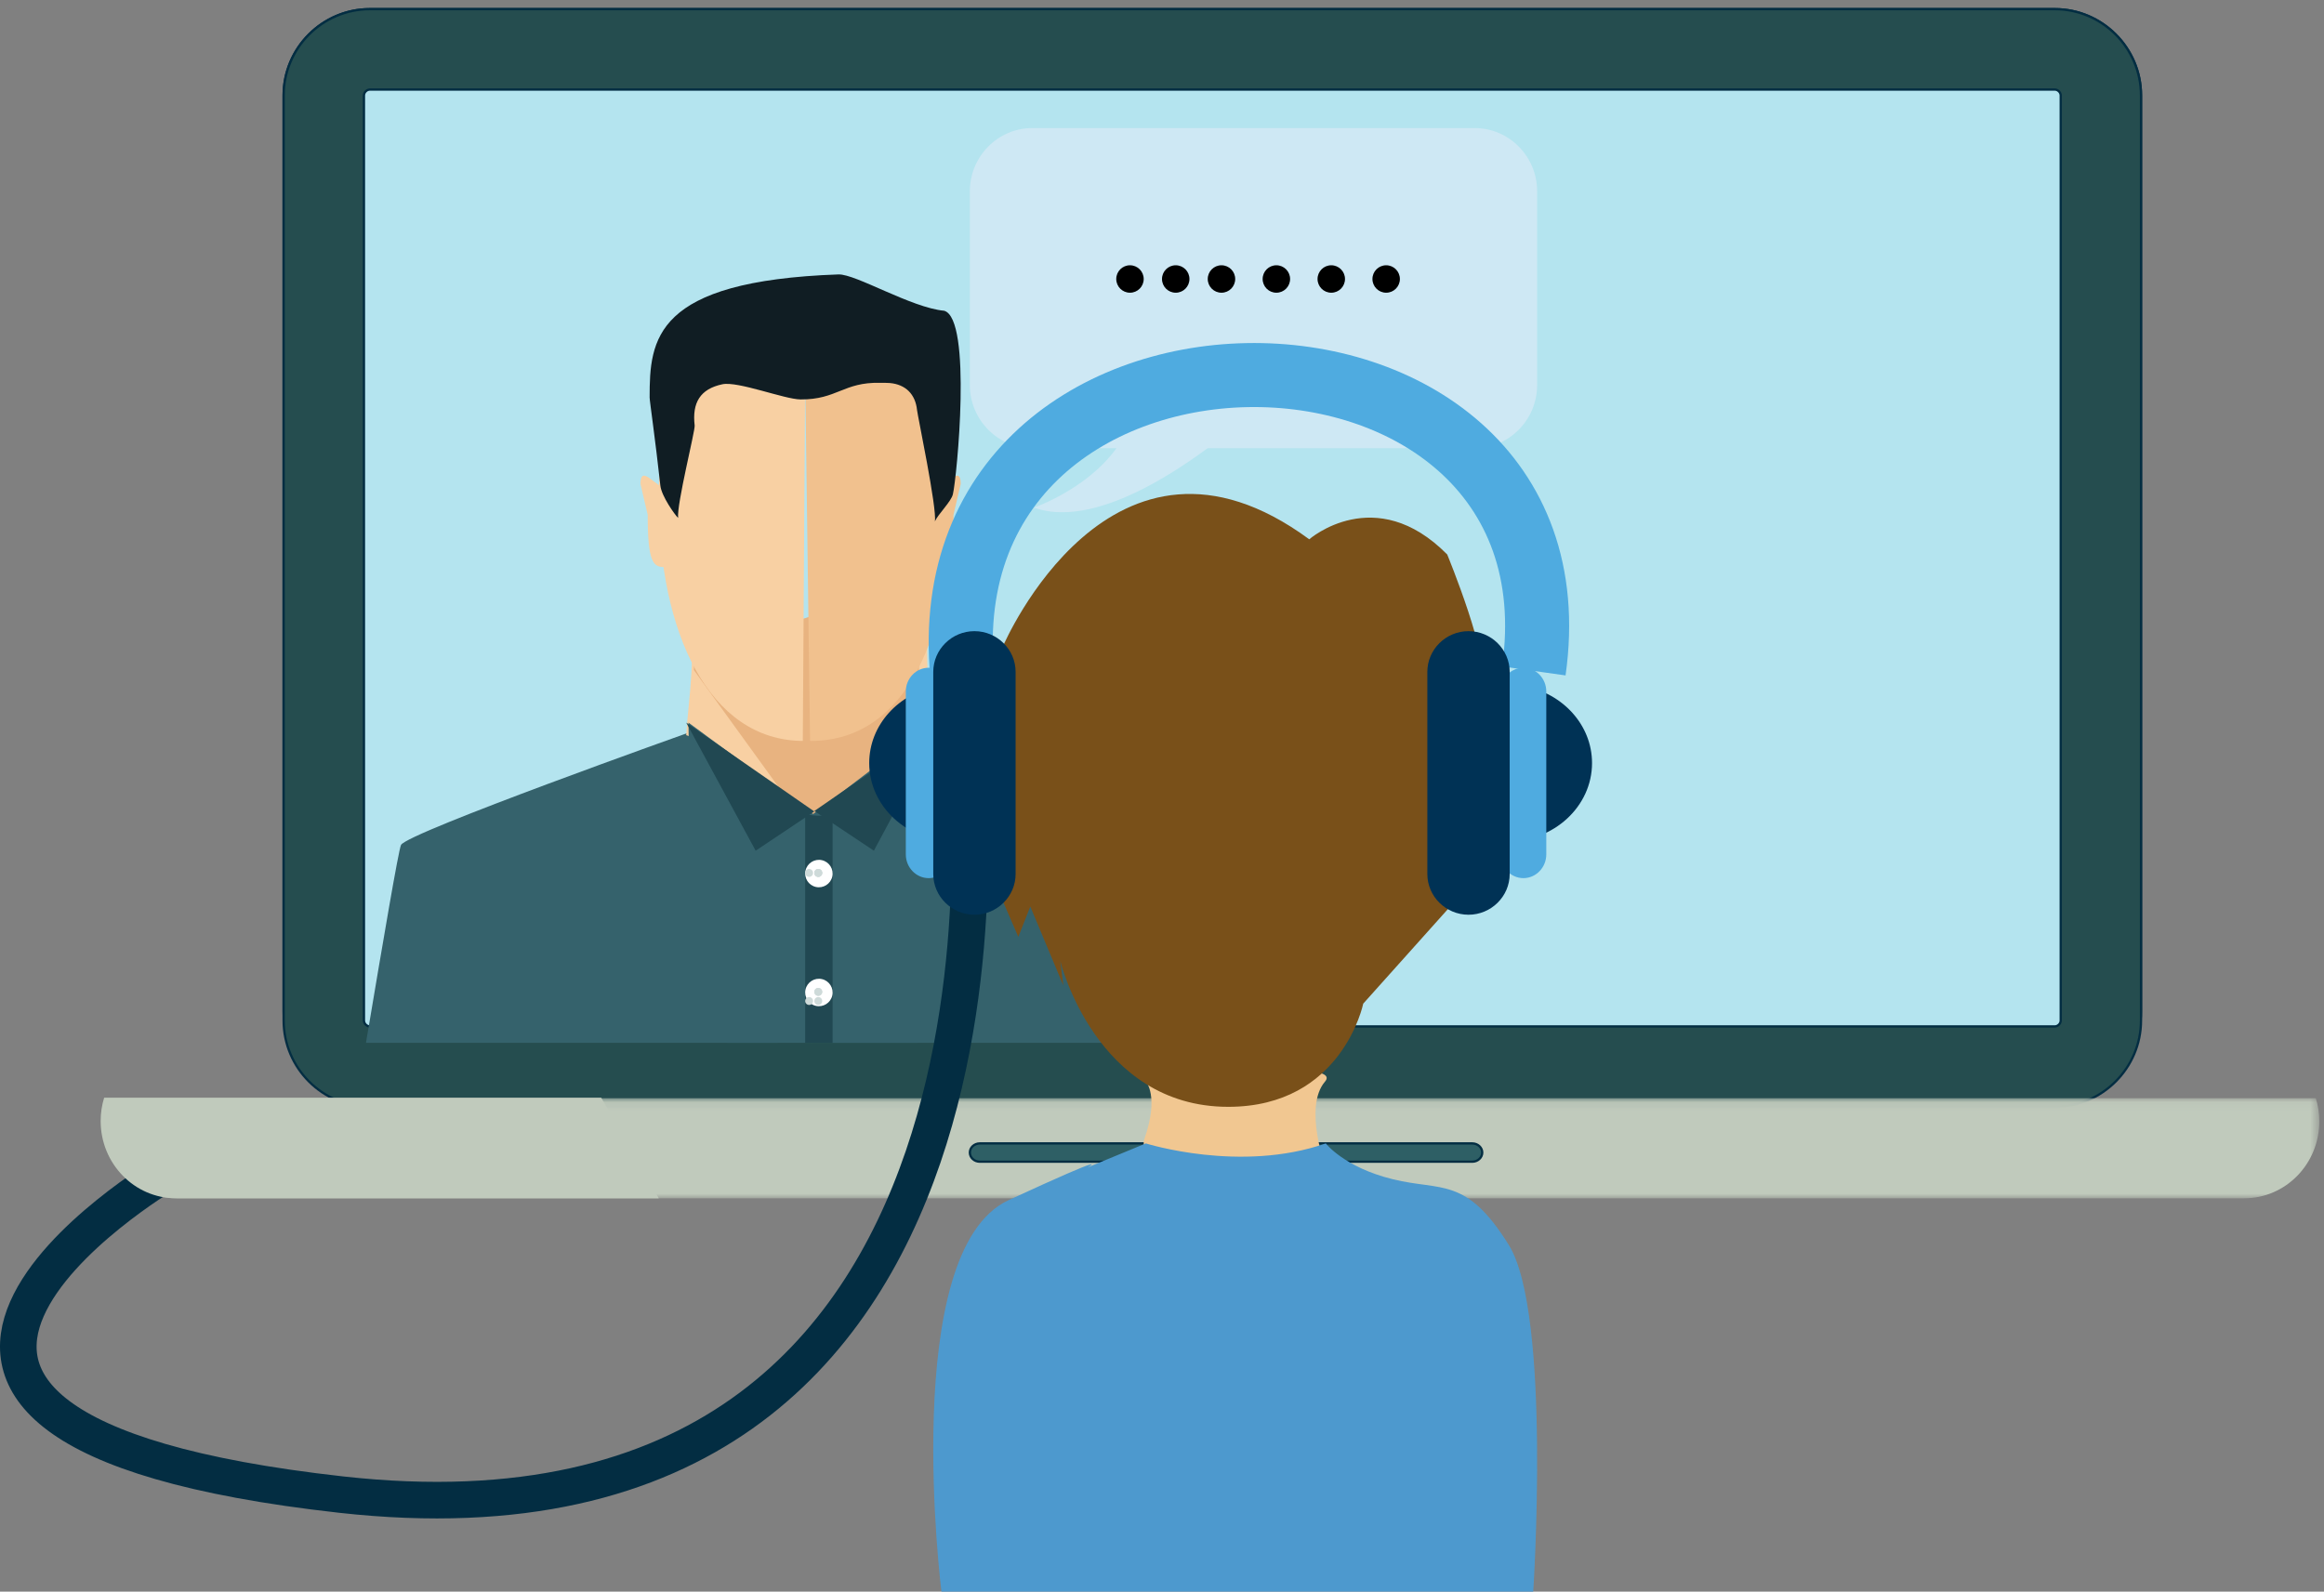 <?xml version="1.0" encoding="UTF-8"?>
<svg width="254px" height="174px" viewBox="0 0 254 174" version="1.1" xmlns="http://www.w3.org/2000/svg" xmlns:xlink="http://www.w3.org/1999/xlink">
    <rect x="0" y="0" width="254" height="174" fill="#808080" stroke="none"/>
    <!-- Generator: Sketch 46.2 (44496) - http://www.bohemiancoding.com/sketch -->
    <title>Page 1</title>
    <desc>Created with Sketch.</desc>
    <defs>
        <polygon id="path-1" points="242.486 11 242.486 0.055 0.145 0.055 0.145 11"></polygon>
    </defs>
    <g id="Page-1" stroke="none" stroke-width="1" fill="none" fill-rule="evenodd">
        <g id="Home-Page" transform="translate(-1010, -2018)">
            <g id="Page-1" transform="translate(1012, 2019)">
                <path d="M38.422,0 L222.577,0 C227.76,0 232,4.238 232,9.417 L232,109.581 C232,114.761 227.76,119 222.577,119 L38.422,119 C33.24,119 29,114.761 29,109.581 L29,9.417 C29,4.238 33.24,0 38.422,0" id="Fill-1" fill="#B4E4EF"></path>
                <path d="M38.422,0 L222.577,0 C227.76,0 232,4.238 232,9.417 L232,109.581 C232,114.761 227.76,119 222.577,119 L38.422,119 C33.24,119 29,114.761 29,109.581 L29,9.417 C29,4.238 33.24,0 38.422,0 Z" id="Stroke-3" stroke="#032D42" stroke-width="0.25"></path>
                <path d="M223.226,110.562 C223.226,110.901 222.916,111.21 222.58,111.21 L38.421,111.21 C38.086,111.21 37.777,110.901 37.777,110.562 L37.777,9.437 C37.777,9.1 38.086,8.791 38.421,8.791 L222.58,8.791 C222.916,8.791 223.226,9.1 223.226,9.437 L223.226,110.562 Z M222.58,0 L38.421,0 C33.24,0 29,4.247 29,9.437 L29,110.562 C29,115.753 33.24,120 38.421,120 L222.58,120 C227.761,120 232,115.753 232,110.562 L232,9.437 C232,4.247 227.761,0 222.58,0 L222.58,0 Z" id="Fill-5" fill="#254D4F"></path>
                <path d="M223.226,110.562 C223.226,110.901 222.916,111.21 222.58,111.21 L38.421,111.21 C38.086,111.21 37.777,110.901 37.777,110.562 L37.777,9.437 C37.777,9.1 38.086,8.791 38.421,8.791 L222.58,8.791 C222.916,8.791 223.226,9.1 223.226,9.437 L223.226,110.562 Z M222.58,0 L38.421,0 C33.24,0 29,4.247 29,9.437 L29,110.562 C29,115.753 33.24,120 38.421,120 L222.58,120 C227.761,120 232,115.753 232,110.562 L232,9.437 C232,4.247 227.761,0 222.58,0 Z" id="Stroke-7" stroke="#032D42" stroke-width="0.25"></path>
                <path d="M134,113 C132.004,101.355 130.238,91.141 129.961,90.568 C129.318,89.243 100.013,79 100.013,79 C98.385,81.187 95.075,88.055 94.479,88.666 C93.882,89.274 90.947,90.994 90.947,90.994 C90.947,90.994 90.685,90.902 90.273,90.745 L89,113 L134,113 Z" id="Fill-9" fill="#35626C"></path>
                <path d="M83,113 L81.16,91.551 C80.752,91.707 80.492,91.799 80.492,91.799 C80.492,91.799 77.134,90.208 76.541,89.598 C75.948,88.985 73.388,79.978 73.519,79 C73.519,79 42.465,90.04 41.828,91.372 C41.557,91.939 39.892,101.723 38,113 L83,113 Z" id="Fill-11" fill="#35626C"></path>
                <path d="M99.982,80.803 C99.345,75.949 99.076,68.467 99.661,62.902 C100.018,59.519 87.966,66.74 85.696,66.74 C83.135,66.74 72.386,60.935 73.099,64.436 C74.258,70.117 73.221,75.495 73,79.369 C75.325,79.922 76.548,87.689 75.685,88.62 C76.34,90.25 77.002,91.675 77.522,92.394 C80.217,96.119 82.494,94.757 85.696,94.757 C88.821,94.757 92.17,93.872 95.383,90.299 C97.436,88.009 100.251,82.832 99.982,80.803" id="Fill-13" fill="#F8D0A3"></path>
                <path d="M73,58.517 C73,59.888 71.959,61 70.676,61 C69.391,61 68.791,60.531 68.791,55.285 L68,51.913 C68,49.571 69.785,52.476 71.07,52.476 L71.773,52.476 C73.054,52.476 73,52.554 73,53.926 L73,58.517 Z" id="Fill-15" fill="#F8D0A3"></path>
                <path d="M98,58.517 C98,59.888 99.04,61 100.325,61 C101.61,61 102.209,60.531 102.209,55.285 L103,51.913 C103,49.571 101.214,52.476 99.93,52.476 L99.229,52.476 C97.944,52.476 98,52.554 98,53.926 L98,58.517 Z" id="Fill-17" fill="#F1C18E"></path>
                <path d="M98.983,79.331 C98.336,73.904 98.171,68.456 98.737,62.901 C99.082,59.523 87.419,66.732 85.223,66.732 C82.745,66.732 72.343,60.937 73.033,64.432 C73.507,66.832 73.948,69.797 73.838,72.254 L91.744,97 C95.176,96.558 90.762,97.096 92.062,95.603 C94.05,93.319 99.339,82.321 98.983,79.331" id="Fill-19" fill="#E8B380"></path>
                <path d="M98.257,113 L99.488,105.223 L100,86.377 C99.602,87.847 99.984,78 99.984,78 C99.65,78.235 86.347,88.419 86,88.646 C86.206,88.792 86.414,99.887 86.61,113 L98.257,113 Z" id="Fill-21" fill="#35626C"></path>
                <path d="M77.455,113 L86.808,113 C86.765,99.563 86.796,88.224 87,88.086 C86.635,87.862 73.592,78.234 73.246,78 C73.246,78 73.413,87.941 73,86.478 L76.105,99.905 L77.455,113 Z" id="Fill-23" fill="#35626C"></path>
                <path d="M89,113 L89,88 C89,88 88.321,88.176 87.502,88.176 C86.84,88.176 86,88 86,88 L86,113 L89,113 Z" id="Fill-25" fill="#214852"></path>
                <path d="M87.169,95.963 C87.978,96.146 88.781,95.636 88.963,94.831 C89.145,94.023 88.639,93.22 87.832,93.037 C87.021,92.855 86.221,93.362 86.037,94.17 C85.854,94.976 86.362,95.782 87.169,95.963" id="Fill-27" fill="#FFFFFF"></path>
                <path d="M87.336,94.855 C87.571,94.906 87.805,94.76 87.854,94.527 C87.908,94.295 87.763,94.062 87.527,94.011 C87.294,93.959 87.062,94.102 87.011,94.336 C86.956,94.569 87.104,94.8 87.336,94.855" id="Fill-29" fill="#CEDAD9"></path>
                <path d="M86.338,94.852 C86.571,94.905 86.802,94.758 86.854,94.528 C86.907,94.291 86.758,94.062 86.53,94.012 C86.296,93.955 86.064,94.099 86.012,94.334 C85.955,94.567 86.105,94.8 86.338,94.852" id="Fill-31" fill="#CEDAD9"></path>
                <path d="M87.337,94.857 C87.568,94.907 87.802,94.762 87.855,94.528 C87.908,94.291 87.76,94.064 87.528,94.01 C87.295,93.958 87.065,94.106 87.011,94.336 C86.958,94.568 87.104,94.801 87.337,94.857" id="Fill-33" fill="#CEDAD9"></path>
                <path d="M87.337,94.852 C87.57,94.907 87.801,94.76 87.852,94.526 C87.905,94.292 87.761,94.064 87.529,94.01 C87.293,93.958 87.062,94.105 87.011,94.335 C86.956,94.569 87.104,94.801 87.337,94.852" id="Fill-35" fill="#CEDAD9"></path>
                <path d="M87.169,108.963 C87.978,109.145 88.781,108.639 88.963,107.831 C89.145,107.024 88.639,106.22 87.832,106.037 C87.021,105.855 86.221,106.363 86.037,107.171 C85.854,107.979 86.362,108.781 87.169,108.963" id="Fill-37" fill="#FFFFFF"></path>
                <path d="M87.336,107.855 C87.571,107.906 87.805,107.762 87.854,107.527 C87.908,107.297 87.763,107.066 87.527,107.01 C87.294,106.959 87.062,107.104 87.011,107.339 C86.956,107.571 87.104,107.802 87.336,107.855" id="Fill-39" fill="#CEDAD9"></path>
                <path d="M86.338,108.853 C86.571,108.904 86.802,108.761 86.854,108.527 C86.907,108.293 86.758,108.063 86.53,108.011 C86.296,107.957 86.064,108.103 86.012,108.336 C85.955,108.571 86.105,108.801 86.338,108.853" id="Fill-41" fill="#CEDAD9"></path>
                <path d="M87.337,107.856 C87.568,107.908 87.802,107.759 87.855,107.529 C87.908,107.292 87.76,107.065 87.528,107.011 C87.295,106.958 87.065,107.104 87.011,107.336 C86.958,107.571 87.104,107.8 87.337,107.856" id="Fill-43" fill="#CEDAD9"></path>
                <path d="M87.337,108.853 C87.57,108.909 87.801,108.759 87.852,108.527 C87.905,108.295 87.761,108.063 87.529,108.011 C87.293,107.958 87.062,108.106 87.011,108.337 C86.956,108.571 87.104,108.801 87.337,108.853" id="Fill-45" fill="#CEDAD9"></path>
                <polygon id="Fill-47" fill="#214852" points="73 78 80.589 92 87 87.713"></polygon>
                <polygon id="Fill-49" fill="#214852" points="101 78 93.509 92 87 87.662"></polygon>
                <path d="M71.091,40 C70.391,42.991 70,50.105 70,53.513 C70,68.106 75.476,79.94 85.741,80 L86,40 L71.091,40 Z" id="Fill-51" fill="#F8D0A3"></path>
                <path d="M100.943,40 L86,40 L86.537,79.997 C86.563,79.997 86.587,80 86.611,80 C97.211,80 102,68.141 102,53.512 C102,50.107 101.623,42.991 100.943,40" id="Fill-53" fill="#F1C18E"></path>
                <path d="M69,42.445 C69,42.835 69.608,46.921 70.174,52.093 C70.299,53.236 71.764,55.299 72.114,55.619 C71.949,54.129 73.987,46.081 73.923,45.521 C73.63,43.029 74.519,41.521 76.955,41.008 C78.656,40.652 83.758,42.659 85.504,42.667 C89.5,42.684 90.176,40.765 94.171,40.85 C94.53,40.858 94.89,40.84 95.246,40.872 C96.965,41.027 98.05,42.079 98.229,43.84 C98.291,44.459 100.426,54.604 100.177,56 C100.514,55.223 101.949,53.852 102.144,53.039 C102.583,51.21 104.266,33.867 101.198,32.973 C97.59,32.641 91.522,28.936 89.64,29.001 C69.482,29.711 69,36.103 69,42.445" id="Fill-55" fill="#101D23"></path>
                <g id="Group-170" transform="translate(9, 119)">
                    <mask id="mask-2" fill="white">
                        <use xlink:href="#path-1"></use>
                    </mask>
                    <g id="Clip-169"></g>
                    <path d="M0.526,0.055 C0.28,0.855 0.145,1.706 0.145,2.589 C0.145,7.235 3.821,11 8.354,11 L234.28,11 C238.813,11 242.486,7.235 242.486,2.589 C242.486,1.706 242.354,0.855 242.106,0.055 L0.526,0.055 Z" id="Fill-168" fill="#C0CABC" mask="url(#mask-2)"></path>
                </g>
                <path d="M160,125 C160,125.554 159.509,126 158.909,126 L105.09,126 C104.488,126 104,125.554 104,125 C104,124.448 104.488,124 105.09,124 L158.909,124 C159.509,124 160,124.448 160,125" id="Fill-171" fill="#2E5F65"></path>
                <path d="M160,125 C160,125.554 159.509,126 158.909,126 L105.09,126 C104.488,126 104,125.554 104,125 C104,124.448 104.488,124 105.09,124 L158.909,124 C159.509,124 160,124.448 160,125 Z" id="Stroke-173" stroke="#032D42" stroke-width="0.25"></path>
                <path d="M103.555,82 C103.555,82 113.862,171.155 35.292,162.394 C-30.714,155.034 16.111,127.292 16.111,127.292" id="Stroke-175" stroke="#032D42" stroke-width="4"></path>
                <path d="M110.826,48 C107.072,48 104,44.895 104,41.1 L104,19.9 C104,16.105 107.072,13 110.826,13 L159.174,13 C162.928,13 166,16.105 166,19.9 L166,41.1 C166,44.895 162.928,48 159.174,48 L110.826,48 Z" id="Fill-177" fill="#CEE8F4"></path>
                <path d="M123,29.5 C123,30.328 122.328,31 121.5,31 C120.672,31 120,30.328 120,29.5 C120,28.672 120.672,28 121.5,28 C122.328,28 123,28.672 123,29.5" id="Fill-179" fill="#000000"></path>
                <path d="M128,29.5 C128,30.328 127.328,31 126.5,31 C125.672,31 125,30.328 125,29.5 C125,28.672 125.672,28 126.5,28 C127.328,28 128,28.672 128,29.5" id="Fill-181" fill="#000000"></path>
                <path d="M133,29.5 C133,30.328 132.328,31 131.5,31 C130.671,31 130,30.328 130,29.5 C130,28.672 130.671,28 131.5,28 C132.328,28 133,28.672 133,29.5" id="Fill-183" fill="#000000"></path>
                <path d="M139,29.5 C139,30.328 138.328,31 137.5,31 C136.671,31 136,30.328 136,29.5 C136,28.672 136.671,28 137.5,28 C138.328,28 139,28.672 139,29.5" id="Fill-185" fill="#000000"></path>
                <path d="M145,29.5 C145,30.328 144.328,31 143.5,31 C142.672,31 142,30.328 142,29.5 C142,28.672 142.672,28 143.5,28 C144.328,28 145,28.672 145,29.5" id="Fill-187" fill="#000000"></path>
                <path d="M151,29.5 C151,30.328 150.328,31 149.5,31 C148.672,31 148,30.328 148,29.5 C148,28.672 148.672,28 149.5,28 C150.328,28 151,28.672 151,29.5" id="Fill-189" fill="#000000"></path>
                <path d="M111,54.494 C111,54.494 120.921,51.089 122.111,43 L136,43 C136,43 120.524,57.899 111,54.494" id="Fill-191" fill="#CEE8F4"></path>
                <path d="M123.237,117.244 C123.237,117.244 124.716,118.794 123.088,123.478 C121.46,128.161 142.946,126.823 142.946,126.823 C142.946,126.823 140.405,120.044 142.815,117.244 C145.226,114.444 123.237,117.244 123.237,117.244" id="Fill-193" fill="#F1C791"></path>
                <path d="M107.656,69.57 C107.656,69.57 119.457,42.032 141.093,57.957 C141.093,57.957 148.304,51.654 156.172,59.616 C156.172,59.616 161.089,71.561 159.778,73.551 C158.467,75.542 156.5,98.103 156.5,98.103 L146.993,108.72 C146.993,108.72 144.699,120 132.241,120 C117.785,120 113.884,104.075 113.884,104.075 L114.212,106.729 L110.606,98.103 L109.295,101.421 L107,96.112 L107.656,69.57 Z" id="Fill-195" fill="#795019"></path>
                <path d="M123.232,124 C123.232,124 133.567,127.267 142.902,124 C142.902,124 144.902,126.614 150.237,127.92 C155.572,129.227 158.239,127.593 162.906,135.107 C167.574,142.62 165.574,173 165.574,173 L100.894,173 C100.894,173 96.225,135.76 108.228,130.207 C120.231,124.654 116.897,126.614 116.897,126.614 L123.232,124 Z" id="Fill-197" fill="#4D99CE"></path>
                <path d="M103.438,75 C96.619,28.785 171.796,28.785 165.641,72.349" id="Stroke-199" stroke="#4FABE0" stroke-width="7"></path>
                <path d="M93,82.418 C93,87.158 97.157,91 102.285,91 C103.229,91 104.141,90.869 105,90.626 C101.881,85.679 100.939,79.882 100.473,74 C96.213,74.779 93,78.251 93,82.418" id="Fill-201" fill="#003255"></path>
                <path d="M99.5,95 L99.5,95 C98.125,95 97,93.833 97,92.408 L97,74.592 C97,73.166 98.125,72 99.5,72 C100.875,72 102,73.166 102,74.592 L102,92.408 C102,93.833 100.875,95 99.5,95" id="Fill-203" fill="#4FABE0"></path>
                <path d="M104.5,99 L104.5,99 C102.025,99 100,96.997 100,94.548 L100,72.452 C100,70.003 102.025,68 104.5,68 C106.975,68 109,70.003 109,72.452 L109,94.548 C109,96.997 106.975,99 104.5,99" id="Fill-205" fill="#003255"></path>
                <path d="M172,82.418 C172,87.158 167.843,91 162.715,91 C161.771,91 160.859,90.869 160,90.626 C163.119,85.679 164.061,79.882 164.527,74 C168.787,74.779 172,78.251 172,82.418" id="Fill-207" fill="#003255"></path>
                <path d="M164.5,95 L164.5,95 C165.875,95 167,93.833 167,92.408 L167,74.592 C167,73.166 165.875,72 164.5,72 C163.125,72 162,73.166 162,74.592 L162,92.408 C162,93.833 163.125,95 164.5,95" id="Fill-209" fill="#4FABE0"></path>
                <path d="M158.5,99 L158.5,99 C160.975,99 163,96.997 163,94.548 L163,72.452 C163,70.003 160.975,68 158.5,68 C156.025,68 154,70.003 154,72.452 L154,94.548 C154,96.997 156.025,99 158.5,99" id="Fill-211" fill="#003255"></path>
                <path d="M9.383,119 C9.136,119.804 9,120.659 9,121.547 C9,126.216 12.69,130 17.241,130 L70,130 C67.923,126.322 65.84,122.631 63.707,119 L9.383,119 Z" id="Fill-213" fill="#C0CABC"></path>
            </g>
        </g>
    </g>
</svg>